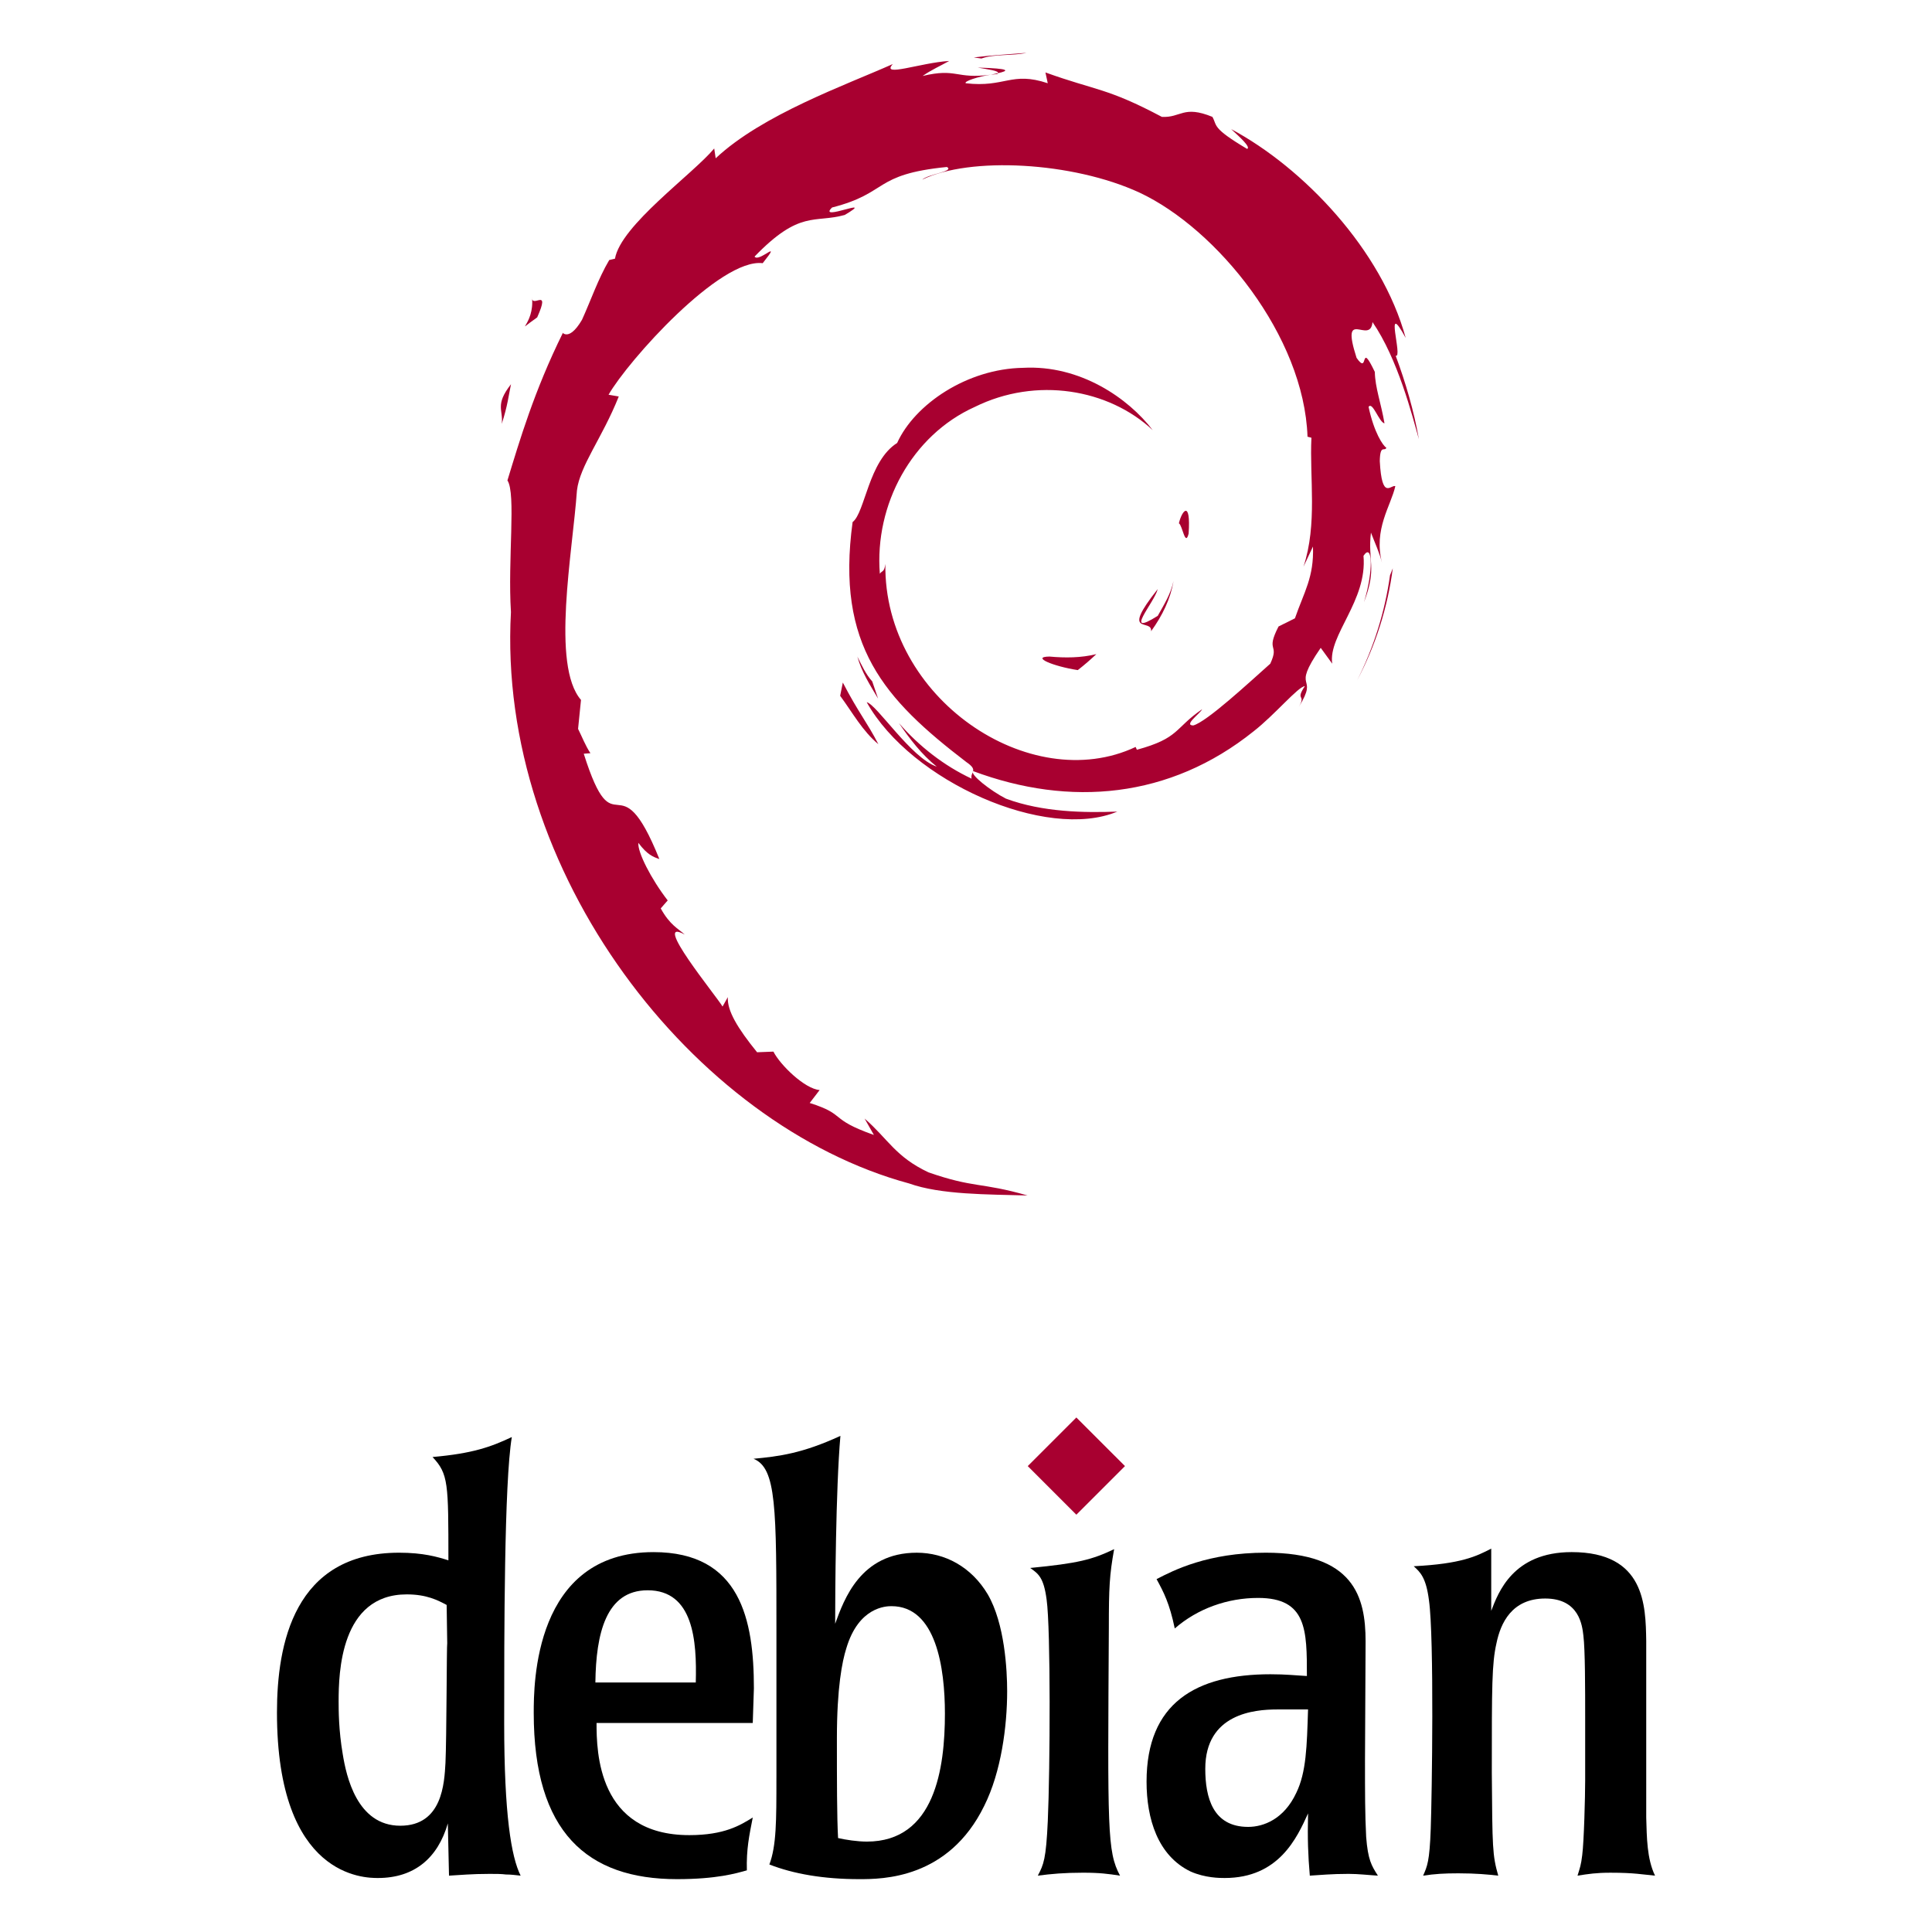 <?xml version="1.0" encoding="utf-8"?>
<!-- Generator: Adobe Illustrator 16.0.0, SVG Export Plug-In . SVG Version: 6.00 Build 0)  -->
<!DOCTYPE svg PUBLIC "-//W3C//DTD SVG 1.1//EN" "http://www.w3.org/Graphics/SVG/1.1/DTD/svg11.dtd">
<svg version="1.1" id="Layer_1" xmlns="http://www.w3.org/2000/svg" xmlns:xlink="http://www.w3.org/1999/xlink" x="0px" y="0px"
	 width="500px" height="500px" viewBox="0 0 500 500" enable-background="new 0 0 500 500" xml:space="preserve">
<g>
	<g>
		<path fill="#A80030" d="M271.61,169.916c-4.9,0.067,0.922,2.521,7.321,3.507c1.774-1.384,3.366-2.773,4.797-4.132
			C279.75,170.266,275.696,170.287,271.61,169.916"/>
		<path fill="#A80030" d="M297.901,163.364c2.927-4.032,5.053-8.439,5.803-12.995c-0.66,3.244-2.415,6.046-4.08,9.012
			c-9.158,5.771-0.865-3.422-0.006-6.925C289.773,164.863,298.26,159.896,297.901,163.364"/>
		<path fill="#A80030" d="M307.617,138.097c0.596-8.823-1.736-6.026-2.521-2.667C306.01,135.906,306.733,141.652,307.617,138.097"/>
		<path fill="#A80030" d="M253.023,17.491c2.616,0.468,5.655,0.826,5.216,1.455C261.112,18.312,261.759,17.742,253.023,17.491"/>
		<path fill="#A80030" d="M258.243,18.946l-1.838,0.384l1.716-0.161L258.243,18.946"/>
		<path fill="#A80030" d="M339.795,141.443c0.294,7.923-2.312,11.772-4.669,18.58l-4.24,2.11c-3.465,6.734,0.345,4.276-2.139,9.629
			c-5.416,4.812-16.416,15.049-19.938,15.986c-2.572-0.053,1.742-3.035,2.306-4.2c-7.245,4.973-5.813,7.465-16.893,10.49
			l-0.324-0.727c-27.316,12.857-65.262-12.611-64.766-47.36c-0.288,2.204-0.829,1.653-1.432,2.539
			c-1.409-17.875,8.256-35.828,24.562-43.174c15.945-7.887,34.641-4.655,46.057,6.002c-6.271-8.218-18.763-16.932-33.555-16.124
			c-14.497,0.235-28.062,9.445-32.587,19.45c-7.427,4.673-8.291,18.023-11.525,20.471c-4.359,32.004,8.188,45.825,29.417,62.094
			c3.331,2.251,0.935,2.594,1.383,4.308c-7.052-3.299-13.505-8.285-18.817-14.386c2.821,4.119,5.86,8.127,9.793,11.275
			c-6.654-2.245-15.538-16.11-18.125-16.675c11.461,20.521,46.492,35.988,64.848,28.313c-8.496,0.316-19.278,0.175-28.815-3.354
			c-4.019-2.062-9.457-6.327-8.483-7.122c25.039,9.348,50.899,7.077,72.562-10.29c5.515-4.293,11.535-11.596,13.277-11.698
			c-2.619,3.946,0.449,1.896-1.565,5.377c5.486-8.856-2.389-3.608,5.674-15.295l2.979,4.099c-1.115-7.358,9.133-16.282,8.089-27.914
			c2.351-3.555,2.62,3.833,0.128,12.009c3.459-9.072,0.917-10.529,1.8-18.023c0.955,2.521,2.223,5.194,2.87,7.852
			c-2.254-8.77,2.305-14.765,3.439-19.863c-1.121-0.493-3.477,3.874-4.021-6.479c0.08-4.503,1.255-2.36,1.703-3.468
			c-0.877-0.51-3.196-3.958-4.602-10.571c1.012-1.56,2.729,4.027,4.118,4.255c-0.897-5.258-2.434-9.267-2.501-13.306
			c-4.063-8.492-1.438,1.134-4.729-3.647c-4.33-13.488,3.586-3.129,4.125-9.255c6.552,9.492,10.286,24.217,12.009,30.314
			c-1.313-7.433-3.427-14.639-6.015-21.61c1.999,0.846-3.211-15.287,2.594-4.605c-6.193-22.775-26.491-44.057-45.167-54.037
			c2.28,2.089,5.162,4.712,4.134,5.125c-9.293-5.527-7.663-5.964-8.992-8.297c-7.561-3.079-8.064,0.252-13.066,0.009
			c-14.263-7.57-17.011-6.767-30.138-11.502l0.596,2.792c-9.447-3.145-11.009,1.187-21.216,0.006
			c-0.621-0.48,3.273-1.755,6.479-2.216c-9.137,1.204-8.711-1.807-17.648,0.33c2.2-1.547,4.535-2.573,6.882-3.885
			c-7.445,0.454-17.786,4.336-14.597,0.8c-12.146,5.425-33.727,13.034-45.839,24.39l-0.38-2.542
			c-5.547,6.661-24.197,19.894-25.684,28.526l-1.485,0.346c-2.882,4.887-4.752,10.428-7.042,15.455
			c-3.775,6.438-5.537,2.479-4.999,3.488c-7.426,15.057-11.122,27.709-14.305,38.092c2.268,3.392,0.054,20.436,0.909,34.073
			c-3.725,67.368,47.28,132.773,103.034,147.871c8.172,2.929,20.323,2.824,30.66,3.112c-12.195-3.49-13.768-1.845-25.651-5.988
			c-8.569-4.038-10.446-8.646-16.518-13.917l2.405,4.245c-11.903-4.211-6.923-5.214-16.611-8.278l2.569-3.346
			c-3.859-0.295-10.222-6.502-11.961-9.947l-4.224,0.167c-5.07-6.251-7.776-10.767-7.574-14.263l-1.364,2.433
			c-1.543-2.654-18.663-23.474-9.783-18.628c-1.649-1.502-3.843-2.45-6.219-6.773l1.806-2.062
			c-4.266-5.502-7.862-12.547-7.586-14.897c2.277,3.077,3.859,3.654,5.425,4.183c-10.792-26.772-11.397-1.474-19.566-27.253
			l1.726-0.134c-1.322-2.004-2.132-4.166-3.196-6.296l0.756-7.493c-7.766-8.971-2.171-38.186-1.047-54.205
			c0.771-6.513,6.484-13.449,10.821-24.324l-2.642-0.455c5.057-8.812,28.863-35.409,39.895-34.044
			c5.342-6.713-1.063-0.03-2.107-1.714c11.734-12.144,15.422-8.58,23.342-10.767c8.538-5.066-7.327,1.982-3.282-1.931
			c14.767-3.767,10.462-8.573,29.721-10.485c2.034,1.152-4.714,1.784-6.405,3.283c12.297-6.021,38.922-4.646,56.225,3.34
			c20.057,9.383,42.608,37.1,43.501,63.18l1.012,0.271c-0.509,10.37,1.588,22.362-2.057,33.373L339.795,141.443"/>
		<path fill="#A80030" d="M218.123,176.642l-0.691,3.433c3.222,4.378,5.78,9.119,9.889,12.527
			C224.361,186.837,222.167,184.452,218.123,176.642"/>
		<path fill="#A80030" d="M225.732,176.347c-1.704-1.889-2.706-4.161-3.843-6.418c1.083,3.971,3.298,7.385,5.357,10.863
			L225.732,176.347"/>
		<path fill="#A80030" d="M360.457,147.062l-0.717,1.809c-1.316,9.372-4.173,18.647-8.541,27.249
			C356.024,167.047,359.138,157.119,360.457,147.062"/>
		<path fill="#A80030" d="M253.997,15.141c3.311-1.21,8.141-0.666,11.663-1.463c-4.586,0.384-9.146,0.611-13.648,1.188
			L253.997,15.141"/>
		<path fill="#A80030" d="M137.679,76.991c0.766,7.065-5.312,9.811,1.345,5.146C142.598,74.091,137.634,79.919,137.679,76.991"/>
		<path fill="#A80030" d="M129.849,109.701c1.537-4.711,1.812-7.542,2.399-10.27C128.008,104.856,130.294,106.012,129.849,109.701"
			/>
		<path d="M115.742,425.243c-0.15,0.153-0.15,24.613-0.455,31c-0.301,5.161-0.759,16.254-11.698,16.254
			c-11.247,0-13.981-12.918-14.891-18.534c-1.063-6.229-1.063-11.401-1.063-13.675c0-7.295,0.455-27.662,17.626-27.662
			c5.169,0,8.054,1.523,10.331,2.734L115.742,425.243z M71.678,443.177c0,42.848,22.795,42.848,26.135,42.848
			c9.421,0,15.503-5.169,18.084-14.129l0.304,13.521c2.889-0.154,5.774-0.458,10.485-0.458c1.672,0,3.036,0,4.255,0.157
			c1.217,0,2.428,0.146,3.798,0.301c-2.431-4.861-4.256-15.801-4.256-39.512c0-23.096,0-62.146,1.976-74.001
			c-5.467,2.588-10.184,4.26-20.515,5.169c4.102,4.406,4.102,6.687,4.102,26.737c-2.881-0.906-6.533-1.973-12.764-1.973
			C76.084,401.84,71.678,425.543,71.678,443.177"/>
		<path d="M154.084,435.42c0.154-12.611,2.739-23.857,13.524-23.857c11.855,0,12.758,13.065,12.457,23.857H154.084z
			 M195.107,436.944c0-17.78-3.49-35.258-25.981-35.258c-30.996,0-30.996,34.349-30.996,41.637
			c0,30.843,13.828,42.999,37.077,42.999c10.325,0,15.346-1.512,18.081-2.277c-0.15-5.47,0.605-8.966,1.524-13.675
			c-3.196,1.979-7.298,4.561-16.416,4.561c-23.704,0-24.011-21.584-24.011-29.026h40.427L195.107,436.944"/>
		<path d="M244.543,443.478c0,14.129-2.581,33.125-20.208,33.125c-2.433,0-5.47-0.46-7.442-0.915
			c-0.304-5.47-0.304-14.892-0.304-25.831c0-13.073,1.364-19.899,2.431-23.25c3.189-10.785,10.331-10.933,11.695-10.933
			C242.263,415.674,244.543,431.629,244.543,443.478z M200.936,460.041c0,11.246,0,17.625-1.822,22.486
			c6.229,2.431,13.975,3.795,23.25,3.795c5.924,0,23.096,0,32.363-18.99c4.407-8.816,5.924-20.668,5.924-29.632
			c0-5.473-0.608-17.473-5.015-25.074c-4.249-7.136-11.09-10.786-18.378-10.786c-14.59,0-18.843,12.157-21.12,18.388
			c0-7.749,0.147-34.797,1.361-48.625c-9.873,4.561-15.958,5.315-22.484,5.924c5.925,2.429,5.925,12.465,5.925,45.136v37.379"/>
		<path d="M289.864,485.416c-3.043-0.458-5.176-0.763-9.583-0.763c-4.854,0-8.204,0.308-11.695,0.763
			c1.518-2.889,2.126-4.259,2.581-14.132c0.608-13.528,0.763-49.692-0.301-57.292c-0.762-5.78-2.126-6.687-4.252-8.204
			c12.457-1.216,15.951-2.127,21.724-4.861c-1.209,6.681-1.37,10.033-1.37,20.207C286.667,473.567,286.514,479.184,289.864,485.416"
			/>
		<path d="M338.521,442.407c-0.301,9.576-0.455,16.263-3.042,21.578c-3.193,6.84-8.509,8.813-12.458,8.813
			c-9.127,0-11.096-7.596-11.096-15.038c0-14.283,12.768-15.354,18.536-15.354H338.521z M296.729,461.103
			c0,9.576,2.888,19.145,11.404,23.25c3.794,1.672,7.592,1.672,8.812,1.672c13.982,0,18.689-10.337,21.578-16.717
			c-0.154,6.687,0,10.785,0.455,16.108c2.735-0.154,5.47-0.458,10.033-0.458c2.581,0,5.012,0.304,7.593,0.458
			c-1.672-2.581-2.581-4.106-3.042-10.033c-0.302-5.771-0.302-11.544-0.302-19.602l0.154-30.996
			c0-11.554-3.042-22.948-25.837-22.948c-15.039,0-23.852,4.56-28.258,6.84c1.826,3.346,3.346,6.222,4.711,12.768
			c5.931-5.167,13.68-7.903,21.574-7.903c12.621,0,12.621,8.358,12.621,20.207c-2.889-0.149-5.323-0.452-9.428-0.452
			C309.494,433.301,296.729,440.735,296.729,461.103"/>
		<path d="M426.042,470.37c0.157,5.169,0.157,10.64,2.28,15.046c-3.347-0.301-5.323-0.76-11.545-0.76
			c-3.65,0-5.624,0.308-8.515,0.76c0.605-1.973,0.916-2.735,1.217-5.323c0.458-3.487,0.762-15.192,0.762-19.297v-16.409
			c0-7.142,0-17.479-0.464-21.124c-0.301-2.576-1.054-9.568-9.876-9.568c-8.659,0-11.544,6.381-12.61,11.549
			c-1.21,5.315-1.21,11.093-1.21,33.581c0.146,19.45,0.146,21.269,1.665,26.592c-2.582-0.301-5.771-0.605-10.328-0.605
			c-3.65,0-6.081,0.147-9.114,0.605c1.063-2.435,1.672-3.651,1.972-12.157c0.311-8.358,0.917-49.39-0.461-59.109
			c-0.755-5.931-2.279-7.294-3.945-8.812c12.311-0.613,16.255-2.589,20.06-4.559v16.102c1.819-4.717,5.618-15.2,20.816-15.2
			c18.997,0,19.144,13.831,19.298,22.94V470.37"/>
		<path fill="#A80030" d="M291.144,379.423l-12.585,12.58l-12.579-12.58l12.579-12.578L291.144,379.423"/>
	</g>
</g>
</svg>
